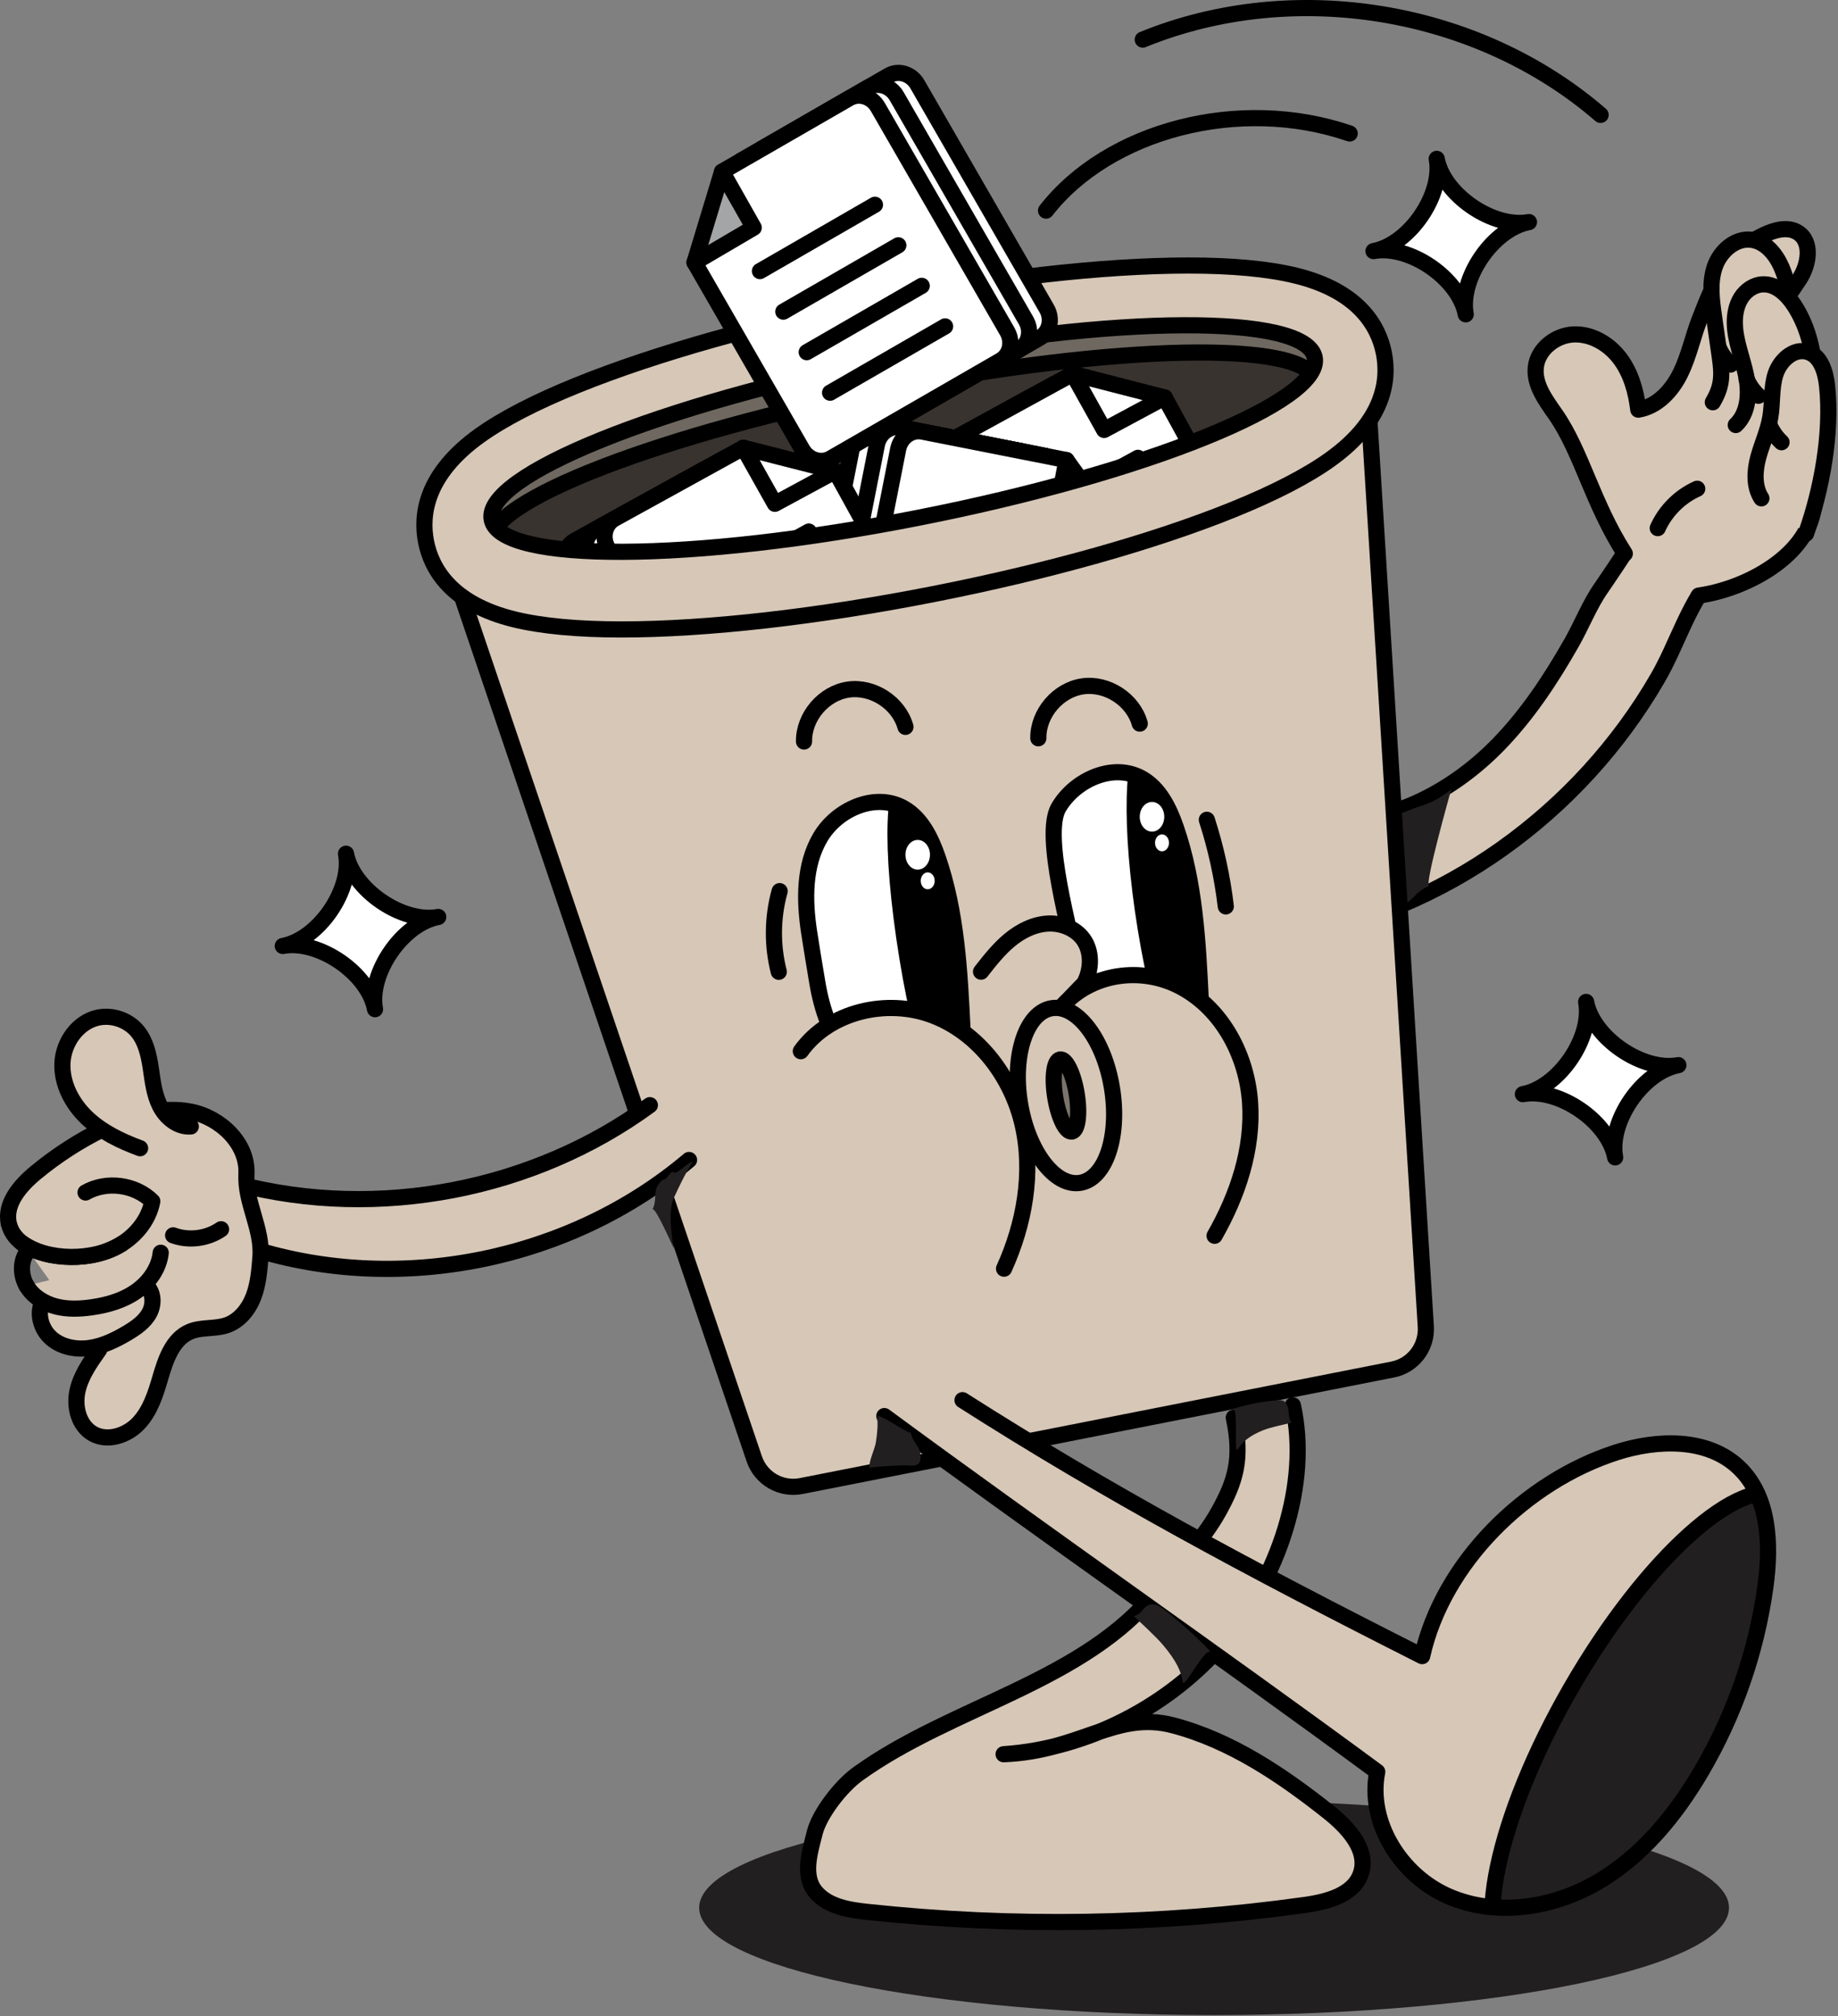 <svg width="506" height="555" viewBox="0 0 506 555" fill="none" xmlns="http://www.w3.org/2000/svg">
<rect x="0" y="0" width="506" height="555" fill="#808080" stroke="none"/>
<g clip-path="url(#clip0_136_87458)">
<path d="M366.291 253.898C372.987 253.925 379.493 251.732 385.674 249.142C405.329 240.903 423.052 228.207 437.418 212.487C444.682 204.537 451.098 195.811 456.476 186.471C461.53 177.7 464.508 167.268 470.888 159.354C464.48 154.328 456.621 151.268 448.292 150.574C448.436 150.583 441.857 160.392 440.919 161.709C437.661 166.302 435.478 171.987 432.689 176.896C426.995 186.913 420.597 196.632 412.539 204.925C399.923 217.91 382.345 227.277 364.306 225.788" fill="#D6C7B7"/>
<path d="M366.291 253.898C372.987 253.925 379.493 251.732 385.674 249.142C405.329 240.903 423.052 228.207 437.418 212.487C444.682 204.537 451.098 195.811 456.476 186.471C461.53 177.7 464.508 167.268 470.888 159.354C464.481 154.328 456.621 151.268 448.292 150.574C448.436 150.583 441.857 160.392 440.919 161.709C437.661 166.302 435.478 171.987 432.689 176.896C426.995 186.913 420.597 196.632 412.539 204.925C399.923 217.91 382.345 227.277 364.306 225.788" stroke="black" stroke-width="4.449" stroke-linecap="round" stroke-linejoin="round"/>
<path d="M447.308 152.405C438.41 138.545 435.369 124.323 428.231 114.081C425.488 110.146 422.303 105.896 422.799 101.122C423.322 96.132 428.204 92.279 433.213 92.062C438.221 91.846 443.031 94.733 446.027 98.758C449.022 102.774 450.421 107.791 451.017 112.772C456.26 111.924 460.284 107.538 462.622 102.765C464.959 98 466.015 92.712 467.946 87.767C472.07 77.155 475.192 69.701 485.443 64.747C488.439 63.303 492.139 62.229 494.945 64.007C499.006 66.579 498.004 72.913 495.333 76.911C491.074 83.309 489.36 85.917 483.476 90.853C477.583 95.789 478.802 92.559 477.258 100.77C477.43 98.171 473.865 101.357 476.464 101.186C479.063 101.014 483.304 106.609 485.479 108.026C496.155 114.974 501.813 128.853 499.042 141.288C496.272 153.723 480.29 162.169 467.675 163.947" fill="#D6C7B7"/>
<path d="M447.308 152.405C438.41 138.545 435.369 124.323 428.231 114.081C425.488 110.146 422.303 105.896 422.799 101.122C423.322 96.132 428.204 92.279 433.213 92.062C438.221 91.846 443.031 94.733 446.027 98.758C449.022 102.774 450.421 107.791 451.017 112.772C456.26 111.924 460.284 107.538 462.622 102.765C464.959 98 466.015 92.712 467.946 87.767C472.07 77.155 475.192 69.701 485.443 64.747C488.439 63.303 492.139 62.229 494.945 64.007C499.006 66.579 498.004 72.913 495.333 76.911C491.074 83.309 489.36 85.917 483.476 90.853C477.583 95.789 478.802 92.559 477.258 100.77C477.43 98.171 473.865 101.357 476.464 101.186C479.063 101.014 483.304 106.609 485.479 108.026C496.155 114.974 501.813 128.853 499.042 141.288C496.272 153.723 480.29 162.169 467.675 163.947" stroke="black" stroke-width="4.449" stroke-linecap="round" stroke-linejoin="round"/>
<path d="M471.537 110.733C474.01 106.519 474.217 103.622 473.486 98.505C472.945 94.724 472.413 90.934 471.871 87.153C471.221 82.614 470.59 77.868 472.052 73.518C473.504 69.169 477.737 65.37 482.276 66.028C486.111 66.588 488.908 70.026 490.451 73.581C492.879 79.176 493.186 85.511 492.337 91.557C491.489 97.603 489.54 103.423 487.609 109.217" fill="#D6C7B7"/>
<path d="M471.537 110.733C474.01 106.519 474.217 103.622 473.486 98.505C472.945 94.724 472.413 90.934 471.871 87.153C471.221 82.614 470.59 77.868 472.052 73.518C473.504 69.169 477.737 65.37 482.276 66.028C486.111 66.588 488.908 70.026 490.451 73.581C492.879 79.176 493.186 85.511 492.337 91.557C491.489 97.603 489.54 103.423 487.609 109.217" stroke="black" stroke-width="4.449" stroke-linecap="round" stroke-linejoin="round"/>
<path d="M477.854 117.004C481.409 113.657 481.671 108.071 480.679 103.288C479.686 98.505 477.692 93.885 477.592 89.012C477.547 86.576 478.007 84.067 479.307 82.001C480.606 79.934 482.844 78.382 485.281 78.274C488.89 78.111 491.922 80.981 493.899 83.995C500.892 94.67 500.251 108.432 499.358 121.155" fill="#D6C7B7"/>
<path d="M477.854 117.004C481.409 113.657 481.671 108.071 480.679 103.288C479.686 98.505 477.692 93.885 477.592 89.012C477.547 86.576 478.007 84.067 479.307 82.001C480.606 79.934 482.844 78.382 485.281 78.274C488.89 78.111 491.922 80.981 493.899 83.995C500.892 94.67 500.251 108.432 499.358 121.155" stroke="black" stroke-width="4.449" stroke-linecap="round" stroke-linejoin="round"/>
<path d="M484.911 137.182C482.817 133.933 483.034 129.692 484.035 125.965C485.037 122.238 486.716 118.683 487.365 114.875C488.033 110.949 487.582 106.825 488.791 103.026C490 99.227 493.817 95.717 497.625 96.872C501.289 97.982 502.589 102.449 502.995 106.257C504.384 119.405 501.452 134.899 497.192 146.928" fill="#D6C7B7"/>
<path d="M484.911 137.182C482.817 133.933 483.034 129.692 484.035 125.965C485.037 122.238 486.716 118.683 487.365 114.875C488.033 110.949 487.582 106.825 488.791 103.026C490 99.227 493.817 95.717 497.625 96.872C501.289 97.982 502.589 102.449 502.995 106.257C504.384 119.405 501.452 134.899 497.192 146.928" stroke="black" stroke-width="4.449" stroke-linecap="round" stroke-linejoin="round"/>
<path d="M456.377 145.385C458.516 140.611 462.468 136.677 467.242 134.547L456.377 145.385Z" fill="#D6C7B7"/>
<path d="M456.377 145.385C458.516 140.611 462.468 136.677 467.242 134.547" stroke="black" stroke-width="4.449" stroke-linecap="round" stroke-linejoin="round"/>
<path d="M480.823 104.335C481.581 106.076 482.7 107.656 484.09 108.955L480.823 104.335Z" fill="#D6C7B7"/>
<path d="M480.823 104.335C481.581 106.076 482.7 107.656 484.09 108.955" stroke="black" stroke-width="4.449" stroke-linecap="round" stroke-linejoin="round"/>
<path d="M487.185 117.122C487.943 118.863 489.062 120.443 490.451 121.742L487.185 117.122Z" fill="#D6C7B7"/>
<path d="M487.185 117.122C487.943 118.863 489.062 120.443 490.451 121.742" stroke="black" stroke-width="4.449" stroke-linecap="round" stroke-linejoin="round"/>
<path d="M473.18 95.726C473.938 97.468 475.057 99.047 476.446 100.346L473.18 95.726Z" fill="#D6C7B7"/>
<path d="M473.18 95.726C473.938 97.468 475.057 99.047 476.446 100.346" stroke="black" stroke-width="4.449" stroke-linecap="round" stroke-linejoin="round"/>
<path d="M384.032 224.398C384.231 226.167 383.094 241.21 382.678 243.259C382.263 245.307 382.002 247.662 382.678 248.763C383.057 249.386 383.662 249.467 384.24 249.503C388.066 249.783 389.41 245.28 393.489 243.899C391.829 244.459 399.535 217.279 399.535 217.279C399.535 217.279 395.899 220.527 390.899 221.98C388.815 222.585 386.243 223.83 384.041 224.398H384.032Z" fill="#221F20"/>
<path d="M126.66 162.693L207.65 401.62C209.473 406.998 214.995 410.192 220.563 409.092L294.46 394.536L309.512 391.567L383.409 377.011C388.977 375.911 392.876 370.866 392.524 365.199L376.849 113.413" fill="#D6C7B7"/>
<path d="M126.66 162.693L207.65 401.62C209.473 406.998 214.995 410.192 220.563 409.092L294.46 394.536L309.512 391.567L383.409 377.011C388.977 375.911 392.876 370.866 392.524 365.199L376.849 113.413" stroke="black" stroke-width="4.449" stroke-linecap="round" stroke-linejoin="round"/>
<path d="M171.067 173.278C159.056 173.278 149.157 172.348 141.658 170.526C124.169 166.266 118.755 156.556 117.293 149.157C115.822 141.685 117.194 130.549 132.074 119.892C138.481 115.308 147.505 110.643 158.903 106.031C180.569 97.269 209.789 89.03 241.192 82.849C273.137 76.559 303.683 73.094 327.208 73.094C339.219 73.094 349.118 74.023 356.617 75.846C374.115 80.106 379.52 89.815 380.982 97.215C382.453 104.687 381.081 115.822 366.201 126.48C359.794 131.064 350.77 135.729 339.373 140.34C317.706 149.103 288.487 157.342 257.083 163.523C225.138 169.813 194.592 173.278 171.067 173.278Z" fill="#D6C7B7"/>
<path d="M171.067 173.278C159.056 173.278 149.157 172.348 141.658 170.526C124.169 166.266 118.755 156.556 117.293 149.157C115.822 141.685 117.194 130.549 132.074 119.892C138.481 115.308 147.505 110.643 158.903 106.031C180.569 97.269 209.789 89.03 241.192 82.849C273.137 76.559 303.683 73.094 327.208 73.094C339.219 73.094 349.118 74.023 356.617 75.846C374.115 80.106 379.52 89.815 380.982 97.215C382.453 104.687 381.081 115.822 366.201 126.48C359.794 131.064 350.77 135.729 339.373 140.34C317.706 149.103 288.487 157.342 257.083 163.523C225.138 169.813 194.592 173.278 171.067 173.278Z" stroke="black" stroke-width="4.449" stroke-linecap="round" stroke-linejoin="round"/>
<path d="M252.938 142.513C315.504 130.193 364.303 110.45 361.933 98.416C359.563 86.382 306.922 86.614 244.356 98.934C181.79 111.255 132.992 130.998 135.361 143.032C137.731 155.066 190.372 154.834 252.938 142.513Z" fill="#6E6860"/>
<mask id="mask0_136_87458" style="mask-type:luminance" maskUnits="userSpaceOnUse" x="135" y="89" width="228" height="63">
<path d="M252.938 142.513C315.504 130.193 364.303 110.45 361.933 98.416C359.563 86.382 306.922 86.614 244.356 98.934C181.79 111.255 132.992 130.998 135.361 143.032C137.731 155.066 190.372 154.834 252.938 142.513Z" fill="white"/>
</mask>
<g mask="url(#mask0_136_87458)">
<path d="M252.561 147.036C315.127 134.716 364.082 115.765 361.905 104.709C359.728 93.653 307.243 94.678 244.677 106.999C182.111 119.319 133.156 138.269 135.333 149.325C137.511 160.381 189.995 159.356 252.561 147.036Z" fill="#38332F"/>
<path d="M252.561 147.036C315.127 134.716 364.082 115.765 361.905 104.709C359.728 93.653 307.243 94.678 244.677 106.999C182.111 119.319 133.156 138.269 135.333 149.325C137.511 160.381 189.995 159.356 252.561 147.036Z" stroke="black" stroke-width="4.449" stroke-linecap="round" stroke-linejoin="round"/>
<path d="M309.621 115.443L284.317 108.928L293.053 124.864L309.63 115.434L309.621 115.443Z" fill="white" stroke="black" stroke-width="4.449" stroke-linecap="round" stroke-linejoin="round"/>
<path d="M288.884 201.442L336.178 175.525C338.885 174.045 339.788 170.471 338.181 167.557L309.621 115.434L292.953 124.386L284.317 108.919L248.844 128.357C246.137 129.837 245.235 133.41 246.841 136.325L281.096 198.843C282.693 201.757 286.185 202.921 288.893 201.442H288.884Z" fill="white" stroke="black" stroke-width="4.449" stroke-linecap="round" stroke-linejoin="round"/>
<path d="M308.465 143.363L276.412 160.933" stroke="black" stroke-width="4.449" stroke-linecap="round" stroke-linejoin="round"/>
<path d="M302.275 132.065L270.222 149.626" stroke="black" stroke-width="4.449" stroke-linecap="round" stroke-linejoin="round"/>
<path d="M315.387 112.285L290.084 105.77L298.819 121.706L315.396 112.276L315.387 112.285Z" fill="white" stroke="black" stroke-width="4.449" stroke-linecap="round" stroke-linejoin="round"/>
<path d="M294.65 198.283L341.944 172.366C344.652 170.886 345.554 167.313 343.948 164.398L315.387 112.276L298.72 121.228L290.084 105.761L254.611 125.198C251.903 126.678 251.001 130.252 252.607 133.166L286.862 195.684C288.459 198.599 291.952 199.763 294.659 198.283H294.65Z" fill="white" stroke="black" stroke-width="4.449" stroke-linecap="round" stroke-linejoin="round"/>
<path d="M320.422 151.503L288.369 169.073" stroke="black" stroke-width="4.449" stroke-linecap="round" stroke-linejoin="round"/>
<path d="M314.232 140.205L282.179 157.766" stroke="black" stroke-width="4.449" stroke-linecap="round" stroke-linejoin="round"/>
<path d="M308.041 128.907L275.988 146.468" stroke="black" stroke-width="4.449" stroke-linecap="round" stroke-linejoin="round"/>
<path d="M320.63 109.415L295.327 102.9L304.062 118.836L320.639 109.406L320.63 109.415Z" fill="white" stroke="black" stroke-width="4.449" stroke-linecap="round" stroke-linejoin="round"/>
<path d="M299.893 195.414L347.187 169.497C349.894 168.017 350.797 164.443 349.191 161.529L320.63 109.406L303.963 118.358L295.327 102.891L259.853 122.329C257.146 123.809 256.244 127.382 257.85 130.297L292.105 192.815C293.702 195.729 297.195 196.893 299.902 195.414H299.893Z" fill="white" stroke="black" stroke-width="4.449" stroke-linecap="round" stroke-linejoin="round"/>
<path d="M325.665 148.633L293.612 166.194" stroke="black" stroke-width="4.449" stroke-linecap="round" stroke-linejoin="round"/>
<path d="M319.475 137.335L287.422 154.896" stroke="black" stroke-width="4.449" stroke-linecap="round" stroke-linejoin="round"/>
<path d="M313.284 126.037L281.231 143.598" stroke="black" stroke-width="4.449" stroke-linecap="round" stroke-linejoin="round"/>
<path d="M296.527 145.439L281.285 124.215L277.766 142.046L296.527 145.439Z" fill="white" stroke="black" stroke-width="4.449" stroke-linecap="round" stroke-linejoin="round"/>
<path d="M225.454 198.13L278.362 208.579C281.394 209.175 284.363 207.018 285.012 203.752L296.527 145.439L277.992 141.622L281.285 124.215L241.598 116.382C238.566 115.786 235.597 117.943 234.947 121.21L221.141 191.145C220.5 194.412 222.431 197.534 225.454 198.139V198.13Z" fill="white" stroke="black" stroke-width="4.449" stroke-linecap="round" stroke-linejoin="round"/>
<path d="M280.23 153.488L244.368 146.404" stroke="black" stroke-width="4.449" stroke-linecap="round" stroke-linejoin="round"/>
<path d="M302.97 146.72L287.728 125.496L284.209 143.327L302.97 146.72Z" fill="white" stroke="black" stroke-width="4.449" stroke-linecap="round" stroke-linejoin="round"/>
<path d="M231.906 199.402L284.814 209.852C287.846 210.447 290.815 208.291 291.464 205.024L302.979 146.711L284.444 142.894L287.737 125.487L248.05 117.654C245.018 117.059 242.049 119.215 241.4 122.482L227.593 192.418C226.952 195.684 228.883 198.807 231.906 199.411V199.402Z" fill="white" stroke="black" stroke-width="4.449" stroke-linecap="round" stroke-linejoin="round"/>
<path d="M286.682 154.761L250.821 147.677" stroke="black" stroke-width="4.449" stroke-linecap="round" stroke-linejoin="round"/>
<path d="M308.835 147.875L293.594 126.651L290.075 144.482L308.835 147.875Z" fill="white" stroke="black" stroke-width="4.449" stroke-linecap="round" stroke-linejoin="round"/>
<path d="M237.772 200.566L290.679 211.016C293.711 211.612 296.68 209.455 297.33 206.188L308.844 147.875L290.309 144.058L293.603 126.651L253.916 118.818C250.884 118.223 247.915 120.379 247.265 123.646L233.458 193.582C232.818 196.848 234.749 199.971 237.772 200.575V200.566Z" fill="white" stroke="black" stroke-width="4.449" stroke-linecap="round" stroke-linejoin="round"/>
<path d="M292.547 155.916L256.686 148.841" stroke="black" stroke-width="4.449" stroke-linecap="round" stroke-linejoin="round"/>
<path d="M218.966 135.756L193.645 129.313L202.416 145.231L218.966 135.765V135.756Z" fill="white" stroke="black" stroke-width="4.449" stroke-linecap="round" stroke-linejoin="round"/>
<path d="M198.455 221.809L245.677 195.774C248.384 194.286 249.268 190.712 247.662 187.806L218.966 135.756L202.326 144.753L193.645 129.313L158.226 148.841C155.519 150.33 154.634 153.903 156.241 156.809L190.658 219.237C192.264 222.151 195.756 223.307 198.464 221.809H198.455Z" fill="white" stroke="black" stroke-width="4.449" stroke-linecap="round" stroke-linejoin="round"/>
<path d="M211.675 152.396L179.658 170.047" stroke="black" stroke-width="4.449" stroke-linecap="round" stroke-linejoin="round"/>
<path d="M224.732 132.58L199.411 126.137L208.182 142.055L224.732 132.589V132.58Z" fill="white" stroke="black" stroke-width="4.449" stroke-linecap="round" stroke-linejoin="round"/>
<path d="M204.212 218.632L251.434 192.598C254.141 191.109 255.026 187.536 253.419 184.63L224.723 132.58L208.083 141.577L199.402 126.137L163.983 145.665C161.276 147.153 160.392 150.727 161.998 153.633L196.415 216.06C198.021 218.975 201.514 220.13 204.221 218.632H204.212Z" fill="white" stroke="black" stroke-width="4.449" stroke-linecap="round" stroke-linejoin="round"/>
<path d="M217.432 149.22L185.415 166.871" stroke="black" stroke-width="4.449" stroke-linecap="round" stroke-linejoin="round"/>
<path d="M229.966 129.692L204.645 123.249L213.416 139.167L229.966 129.701V129.692Z" fill="white" stroke="black" stroke-width="4.449" stroke-linecap="round" stroke-linejoin="round"/>
<path d="M209.455 215.744L256.677 189.71C259.384 188.221 260.269 184.648 258.662 181.742L229.966 129.692L213.326 138.689L204.645 123.249L169.226 142.777C166.519 144.266 165.635 147.839 167.241 150.745L201.658 213.173C203.264 216.087 206.757 217.242 209.464 215.744H209.455Z" fill="white" stroke="black" stroke-width="4.449" stroke-linecap="round" stroke-linejoin="round"/>
<path d="M222.666 146.332L190.658 163.983" stroke="black" stroke-width="4.449" stroke-linecap="round" stroke-linejoin="round"/>
</g>
<path d="M252.938 142.513C315.504 130.193 364.303 110.45 361.933 98.416C359.563 86.382 306.922 86.614 244.356 98.934C181.79 111.255 132.992 130.998 135.361 143.032C137.731 155.066 190.372 154.834 252.938 142.513Z" stroke="black" stroke-width="4.449" stroke-linecap="round" stroke-linejoin="round"/>
<path d="M334.238 554.72C412.528 554.72 475.995 541.497 475.995 525.185C475.995 508.873 412.528 495.649 334.238 495.649C255.948 495.649 192.481 508.873 192.481 525.185C192.481 541.497 255.948 554.72 334.238 554.72Z" fill="#221F20"/>
<path d="M296.364 266.071C295.011 257.201 286.889 229.993 291.455 222.269C296.022 214.553 306.589 209.861 314.385 214.31C319.222 217.071 321.866 222.485 323.698 227.746C328.968 242.916 329.789 259.213 330.565 275.248" fill="white"/>
<mask id="mask1_136_87458" style="mask-type:luminance" maskUnits="userSpaceOnUse" x="290" y="212" width="41" height="64">
<path d="M296.364 266.071C295.011 257.201 286.889 229.993 291.455 222.269C296.022 214.553 306.589 209.861 314.385 214.31C319.222 217.071 321.866 222.485 323.698 227.746C328.968 242.916 329.789 259.213 330.565 275.248" fill="white"/>
</mask>
<g mask="url(#mask1_136_87458)">
<path d="M333.214 304.505C338.496 303.644 339.097 280.364 334.556 252.509C330.014 224.653 322.05 202.77 316.767 203.632C311.484 204.493 310.884 227.773 315.425 255.628C319.967 283.483 327.931 305.366 333.214 304.505Z" fill="black" stroke="black" stroke-width="4.449" stroke-linecap="round" stroke-linejoin="round"/>
</g>
<path d="M296.364 266.071C295.011 257.2 286.889 229.993 291.455 222.269C296.022 214.553 306.589 209.861 314.385 214.31C319.222 217.071 321.866 222.485 323.698 227.746C328.968 242.916 329.789 259.213 330.565 275.248" stroke="black" stroke-width="4.449" stroke-linecap="round" stroke-linejoin="round"/>
<path d="M221.348 204.131C221.249 197.291 226.772 190.82 233.54 189.837C240.308 188.853 247.437 193.509 249.268 200.097" stroke="black" stroke-width="4.449" stroke-linecap="round" stroke-linejoin="round"/>
<path d="M285.852 203.237C285.752 196.397 291.275 189.927 298.043 188.943C304.811 187.969 311.94 192.616 313.772 199.204" stroke="black" stroke-width="4.449" stroke-linecap="round" stroke-linejoin="round"/>
<path d="M332.244 225.68C334.752 233.431 336.503 241.427 337.459 249.521" stroke="black" stroke-width="4.449" stroke-linecap="round" stroke-linejoin="round"/>
<path d="M214.635 245.316C212.622 252.526 212.532 260.269 214.4 267.524" stroke="black" stroke-width="4.449" stroke-linecap="round" stroke-linejoin="round"/>
<path d="M270.078 267.488C272.496 264.402 274.942 261.288 277.965 258.78C280.988 256.28 284.678 254.412 288.595 254.241C292.511 254.069 296.635 255.829 298.647 259.195C300.687 262.624 300.371 267.154 298.512 270.682L292.322 277.089C300.127 268.092 314.051 265.71 325.331 271.828C336.611 277.938 343.28 290.743 344.146 303.547C345.013 316.343 340.735 329.058 334.373 340.194" fill="#D6C7B7"/>
<path d="M270.078 267.488C272.496 264.402 274.942 261.288 277.965 258.78C280.988 256.28 284.678 254.412 288.595 254.241C292.511 254.069 296.635 255.829 298.647 259.195C300.687 262.624 300.371 267.154 298.512 270.682L292.322 277.089C300.127 268.092 314.051 265.71 325.331 271.828C336.611 277.938 343.28 290.743 344.146 303.547C345.013 316.343 340.735 329.058 334.373 340.194" stroke="black" stroke-width="4.449" stroke-linecap="round" stroke-linejoin="round"/>
<path d="M264.979 283.433C264.203 267.398 263.382 251.091 258.112 235.931C256.28 230.67 253.636 225.256 248.799 222.494C241.012 218.046 230.444 222.729 225.869 230.454C221.303 238.169 221.393 247.77 222.756 256.641C223.731 263.012 223.776 262.949 224.94 270.087C225.572 273.949 226.528 277.901 228.017 281.52" fill="white"/>
<mask id="mask2_136_87458" style="mask-type:luminance" maskUnits="userSpaceOnUse" x="221" y="220" width="44" height="64">
<path d="M264.979 283.433C264.203 267.398 263.382 251.091 258.112 235.931C256.28 230.67 253.636 225.256 248.799 222.494C241.012 218.046 230.444 222.729 225.869 230.454C221.303 238.169 221.393 247.77 222.756 256.641C223.731 263.012 223.776 262.949 224.94 270.087C225.572 273.949 226.528 277.901 228.017 281.52" fill="white"/>
</mask>
<g mask="url(#mask2_136_87458)">
<path d="M268.968 260.684C264.429 232.827 256.461 210.944 251.182 211.81C245.903 212.667 244.684 232.186 249.837 263.806C254.376 291.663 262.344 313.546 267.623 312.68C272.902 311.822 273.507 288.541 268.968 260.684Z" fill="black" stroke="black" stroke-width="4.449" stroke-linecap="round" stroke-linejoin="round"/>
</g>
<path d="M264.979 283.433C264.203 267.398 263.382 251.091 258.112 235.931C256.28 230.67 253.636 225.256 248.799 222.494C241.012 218.046 230.444 222.729 225.869 230.454C221.303 238.169 221.393 247.77 222.756 256.641C223.731 263.012 223.776 262.949 224.94 270.087C225.572 273.949 226.528 277.901 228.017 281.52" stroke="black" stroke-width="4.449" stroke-linecap="round" stroke-linejoin="round"/>
<path d="M297.378 325.623C304.372 324.483 308.288 312.796 306.123 299.52C303.959 286.244 296.534 276.406 289.539 277.547C282.545 278.687 278.629 290.374 280.794 303.65C282.958 316.926 290.383 326.764 297.378 325.623Z" stroke="black" stroke-width="4.449" stroke-linecap="round" stroke-linejoin="round"/>
<path d="M295.076 311.507C296.709 311.24 297.309 306.583 296.415 301.103C295.522 295.623 293.474 291.397 291.841 291.663C290.208 291.93 289.608 296.588 290.502 302.067C291.395 307.547 293.443 311.773 295.076 311.507Z" fill="#7B746C" stroke="black" stroke-width="4.449" stroke-linecap="round" stroke-linejoin="round"/>
<path d="M220.464 289.38C228.342 278.389 244.251 274.743 256.876 279.58C269.5 284.417 278.551 296.545 281.547 309.729C284.543 322.913 281.998 336.936 276.412 349.254" fill="#D6C7B7"/>
<path d="M220.464 289.38C228.342 278.389 244.251 274.743 256.876 279.58C269.5 284.417 278.551 296.545 281.547 309.729C284.543 322.913 281.998 336.936 276.412 349.254" stroke="black" stroke-width="4.449" stroke-linecap="round" stroke-linejoin="round"/>
<path d="M339.661 390.25C342.044 401.529 340.167 407.684 335.537 416.04C330.908 424.405 324.6 430.144 318.681 437.652C298.738 462.946 262.191 469.561 236.148 488.358C231.356 491.814 225.581 499.439 224.317 504.439C222.873 510.169 220.825 516.585 224.723 521.025C228.134 524.905 233.738 525.78 238.873 526.331C278.84 530.608 319.321 529.967 359.135 524.427C365.334 523.56 372.653 521.683 374.647 515.746C376.84 509.23 371.001 502.986 365.614 498.717C352.764 488.547 338.822 479.153 322.976 474.975C307.13 470.797 297.456 482.113 276.295 482.916C299.369 481.373 321.956 469.723 336.918 452.091C351.88 434.467 360.759 408.415 355.922 386.875" fill="#D6C7B7"/>
<path d="M339.661 390.25C342.044 401.529 340.167 407.684 335.537 416.04C330.908 424.405 324.6 430.144 318.681 437.652C298.738 462.946 262.191 469.561 236.148 488.358C231.356 491.814 225.581 499.439 224.317 504.439C222.873 510.169 220.825 516.585 224.723 521.025C228.134 524.905 233.738 525.78 238.873 526.331C278.84 530.608 319.321 529.967 359.135 524.427C365.334 523.56 372.653 521.683 374.647 515.746C376.84 509.23 371.001 502.986 365.614 498.717C352.764 488.547 338.822 479.153 322.976 474.975C307.13 470.797 297.456 482.113 276.295 482.916C299.369 481.373 321.956 469.723 336.918 452.091C351.88 434.467 360.759 408.415 355.922 386.875" stroke="black" stroke-width="4.449" stroke-linecap="round" stroke-linejoin="round"/>
<path d="M264.979 385.449C304.73 410.797 342.811 431.309 391.522 455.908C397.234 430.262 419.974 407.855 444.989 399.824C456.323 396.187 470.093 395.79 478.711 404.002C487.176 412.06 487.618 425.344 486.003 436.921C483.512 454.753 477.493 472.079 468.379 487.609C461.196 499.854 451.838 511.206 439.538 518.29C427.239 525.374 411.663 527.684 398.66 521.99C385.656 516.296 376.407 501.677 379.15 487.753C335.826 455.827 286.781 421.752 243.457 389.825" fill="#D6C7B7"/>
<mask id="mask3_136_87458" style="mask-type:luminance" maskUnits="userSpaceOnUse" x="243" y="385" width="244" height="141">
<path d="M264.979 385.449C304.73 410.797 342.811 431.309 391.522 455.908C397.234 430.262 419.974 407.855 444.989 399.824C456.323 396.187 470.093 395.79 478.711 404.002C487.176 412.06 487.618 425.344 486.003 436.921C483.512 454.753 477.493 472.079 468.379 487.609C461.196 499.854 451.838 511.206 439.538 518.29C427.239 525.374 411.663 527.684 398.66 521.99C385.656 516.296 376.407 501.677 379.15 487.753C335.826 455.827 286.781 421.752 243.457 389.825" fill="white"/>
</mask>
<g mask="url(#mask3_136_87458)">
<path d="M474.971 489.025C495.596 453.301 502.827 418.862 491.122 412.104C479.417 405.346 453.208 428.828 432.582 464.552C411.957 500.276 404.726 534.715 416.431 541.473C428.136 548.231 454.345 524.749 474.971 489.025Z" fill="#221F20" stroke="black" stroke-width="4.449" stroke-linecap="round" stroke-linejoin="round"/>
</g>
<path d="M264.979 385.449C304.73 410.797 342.811 431.309 391.522 455.908C397.234 430.262 419.974 407.855 444.989 399.824C456.323 396.187 470.093 395.79 478.711 404.002C487.176 412.06 487.618 425.344 486.003 436.921C483.512 454.753 477.493 472.079 468.379 487.609C461.196 499.854 451.838 511.206 439.538 518.29C427.239 525.374 411.663 527.684 398.66 521.99C385.656 516.296 376.407 501.677 379.15 487.753C335.826 455.827 286.781 421.752 243.457 389.825" stroke="black" stroke-width="4.449" stroke-linecap="round" stroke-linejoin="round"/>
<path d="M440.648 31.629C406.772 2.301 356.094 -6.028 314.602 10.901" stroke="black" stroke-width="4.449" stroke-linecap="round" stroke-linejoin="round"/>
<path d="M371.57 36.745C341.159 26.296 305.145 35.906 287.972 57.979" stroke="black" stroke-width="4.449" stroke-linecap="round" stroke-linejoin="round"/>
<path d="M178.909 304.242C146.856 327.705 104.118 335.907 65.658 325.963C65.604 332.162 66.272 338.29 69.358 343.668C110.11 356.527 157.089 346.962 189.692 319.33" fill="#D6C7B7"/>
<path d="M178.909 304.242C146.856 327.705 104.118 335.907 65.658 325.963C65.604 332.162 66.272 338.29 69.358 343.668C110.11 356.527 157.089 346.962 189.692 319.33" stroke="black" stroke-width="4.449" stroke-linecap="round" stroke-linejoin="round"/>
<path d="M2.445 336.864C1.182 331.413 5.541 326.36 9.854 322.805C15.53 318.112 21.748 314.087 28.344 310.839C35.843 307.139 44.298 304.405 52.51 306.02C60.722 307.635 68.266 314.818 67.842 323.175C67.436 331.043 72.318 338.245 71.695 346.104C71.406 349.786 71.109 353.54 69.773 356.987C68.447 360.434 65.911 363.611 62.419 364.811C59.188 365.93 55.506 365.262 52.348 366.571C47.493 368.583 45.58 374.304 44.118 379.349C42.819 383.815 41.339 388.427 38.144 391.82C34.95 395.213 29.553 396.981 25.52 394.653C21.73 392.469 20.412 387.407 21.288 383.121C22.163 378.834 24.762 375.134 27.297 371.561" fill="#D6C7B7"/>
<path d="M2.445 336.864C1.182 331.413 5.541 326.36 9.854 322.805C15.53 318.112 21.748 314.087 28.344 310.839C35.843 307.139 44.298 304.405 52.51 306.02C60.722 307.635 68.266 314.818 67.842 323.175C67.436 331.043 72.318 338.245 71.695 346.104C71.406 349.786 71.109 353.54 69.773 356.987C68.447 360.434 65.911 363.611 62.419 364.811C59.188 365.93 55.506 365.262 52.348 366.571C47.493 368.583 45.58 374.304 44.118 379.349C42.819 383.815 41.339 388.427 38.144 391.82C34.95 395.213 29.553 396.981 25.52 394.653C21.73 392.469 20.412 387.407 21.288 383.121C22.163 378.834 24.762 375.134 27.297 371.561" stroke="black" stroke-width="4.449" stroke-linecap="round" stroke-linejoin="round"/>
<path d="M23.552 328.282C29.31 324.988 37.215 326.026 41.925 330.701C40.879 336.259 36.745 340.952 31.674 343.451C26.603 345.951 20.71 346.429 15.106 345.653C9.692 344.895 3.673 342.197 2.445 336.873" fill="#D6C7B7"/>
<path d="M23.552 328.282C29.31 324.988 37.215 326.026 41.925 330.701C40.879 336.259 36.745 340.952 31.674 343.451C26.603 345.951 20.71 346.429 15.106 345.653C9.692 344.895 3.673 342.197 2.445 336.873" stroke="black" stroke-width="4.449" stroke-linecap="round" stroke-linejoin="round"/>
<path d="M52.528 310.099C48.919 310.379 45.643 307.662 44.019 304.432C42.395 301.201 42.033 297.51 41.492 293.937C40.951 290.364 40.13 286.655 37.819 283.875C35.239 280.78 30.88 279.291 26.945 280.139C21.405 281.349 17.461 286.943 17.191 292.61C16.92 298.278 19.79 303.773 23.895 307.689C28.001 311.606 33.244 314.124 38.568 316.091" fill="#D6C7B7"/>
<path d="M52.528 310.099C48.919 310.379 45.643 307.662 44.019 304.432C42.395 301.201 42.033 297.51 41.492 293.937C40.951 290.364 40.13 286.655 37.819 283.875C35.239 280.78 30.88 279.291 26.945 280.139C21.405 281.349 17.461 286.943 17.191 292.61C16.92 298.278 19.79 303.773 23.895 307.689C28.001 311.606 33.244 314.124 38.568 316.091" stroke="black" stroke-width="4.449" stroke-linecap="round" stroke-linejoin="round"/>
<path d="M11.794 358.16C10.026 361.481 11.244 365.876 14.068 368.366C16.893 370.857 20.936 371.615 24.653 371.083C28.371 370.55 31.837 368.863 35.067 366.941C37.458 365.515 39.868 363.845 41.167 361.382C42.467 358.918 42.286 355.462 40.066 353.775" fill="#D6C7B7"/>
<path d="M11.794 358.16C10.026 361.481 11.244 365.876 14.068 368.366C16.893 370.857 20.936 371.615 24.653 371.083C28.371 370.55 31.837 368.863 35.067 366.941C37.458 365.515 39.868 363.845 41.167 361.382C42.467 358.918 42.286 355.462 40.066 353.775" stroke="black" stroke-width="4.449" stroke-linecap="round" stroke-linejoin="round"/>
<path d="M7.309 353.946C8.988 356.843 12.038 358.765 15.277 359.622C18.517 360.48 21.928 360.353 25.24 359.884C29.553 359.27 33.858 358.034 37.431 355.543C41.005 353.062 43.784 349.2 44.244 344.868" fill="#D6C7B7"/>
<path d="M7.309 353.946C8.988 356.843 12.038 358.765 15.277 359.622C18.517 360.48 21.928 360.353 25.24 359.884C29.553 359.27 33.858 358.034 37.431 355.543C41.005 353.062 43.784 349.2 44.244 344.868" stroke="black" stroke-width="4.449" stroke-linecap="round" stroke-linejoin="round"/>
<path d="M7.571 344.48C5.55 347.151 5.631 351.05 7.309 353.946L7.571 344.48Z" fill="#D6C7B7"/>
<path d="M7.571 344.48C5.55 347.151 5.631 351.05 7.309 353.946" stroke="black" stroke-width="4.449" stroke-linecap="round" stroke-linejoin="round"/>
<path d="M6.109 342.224C13.121 347.205 25.799 347.305 33.461 342.45L6.109 342.224Z" fill="#D6C7B7"/>
<path d="M6.109 342.224C13.121 347.205 25.799 347.305 33.461 342.45" stroke="black" stroke-width="4.449" stroke-linecap="round" stroke-linejoin="round"/>
<path d="M47.664 340.076C51.987 341.665 57.067 341.015 60.858 338.398L47.664 340.076Z" fill="#D6C7B7"/>
<path d="M47.664 340.076C51.987 341.665 57.067 341.015 60.858 338.398" stroke="black" stroke-width="4.449" stroke-linecap="round" stroke-linejoin="round"/>
<path d="M355.516 391.63C354.849 390.755 354.84 389.564 354.731 388.472C354.623 387.38 354.28 386.144 353.287 385.665C352.728 385.395 352.069 385.431 351.456 385.485C347.377 385.837 343.334 386.631 339.427 387.858C341.024 387.362 339.625 400.771 340.699 399.057C342.053 396.873 344.056 395.213 347.72 393.733C349.795 392.894 353.36 392.208 355.525 391.639L355.516 391.63Z" fill="#221F20"/>
<path d="M312.147 444.871C313.438 444.691 314.115 443.716 314.854 442.895C315.594 442.074 316.704 441.334 318.157 441.749C318.978 441.984 319.736 442.543 320.44 443.094C325.097 446.694 329.455 450.629 333.417 454.807C331.801 453.101 325.9 465.311 325.602 463.028C325.223 460.131 323.77 457.135 320.251 452.93C318.266 450.557 314.403 447.091 312.147 444.871Z" fill="#221F20"/>
<path d="M239.369 404.083C240.362 403.749 248.727 403.262 249.855 403.415C250.983 403.569 252.291 403.569 252.932 402.892C253.293 402.513 253.365 401.99 253.419 401.493C253.744 398.236 251.29 397.523 250.694 394.211C250.938 395.565 241.219 388.219 241.481 390.168C241.703 391.865 241.586 394.16 241.129 397.054C240.84 398.904 239.144 402.269 239.36 404.083H239.369Z" fill="#221F20"/>
<path d="M190.649 319.899C189.647 319.583 186.263 323.545 185.442 322.759C184.621 321.974 183.836 324.492 182.915 324.654C182.392 324.745 182.031 325.124 181.706 325.494C179.522 327.939 181.093 329.961 179.622 332.984C180.226 331.747 185.487 343.668 185.487 343.668C185.487 343.668 183.583 333.967 185.487 329.816C188.826 322.534 189.765 321.487 190.649 319.899Z" fill="#221F20"/>
<path d="M317.147 228.938C319.011 228.938 320.522 227.107 320.522 224.85C320.522 222.592 319.011 220.762 317.147 220.762C315.283 220.762 313.772 222.592 313.772 224.85C313.772 227.107 315.283 228.938 317.147 228.938Z" fill="white"/>
<path d="M319.899 234.352C320.96 234.352 321.821 233.309 321.821 232.024C321.821 230.738 320.96 229.695 319.899 229.695C318.837 229.695 317.977 230.738 317.977 232.024C317.977 233.309 318.837 234.352 319.899 234.352Z" fill="white"/>
<path d="M252.643 239.396C254.507 239.396 256.018 237.566 256.018 235.308C256.018 233.051 254.507 231.221 252.643 231.221C250.779 231.221 249.268 233.051 249.268 235.308C249.268 237.566 250.779 239.396 252.643 239.396Z" fill="white"/>
<path d="M255.396 244.811C256.457 244.811 257.318 243.768 257.318 242.482C257.318 241.197 256.457 240.154 255.396 240.154C254.334 240.154 253.474 241.197 253.474 242.482C253.474 243.768 254.334 244.811 255.396 244.811Z" fill="white"/>
<path d="M202.064 65.992L209.653 40.987L218.731 56.733L202.064 65.992Z" fill="#A3A5A7" stroke="black" stroke-width="4.449" stroke-linecap="round" stroke-linejoin="round"/>
<path d="M286.321 92.965L239.604 119.901C236.933 121.444 233.413 120.361 231.753 117.474L202.064 65.983L218.379 56.4L209.653 40.978L244.693 20.773C247.364 19.23 250.884 20.313 252.544 23.201L288.153 84.951C289.813 87.83 288.992 91.422 286.321 92.956V92.965Z" fill="white" stroke="black" stroke-width="4.449" stroke-linecap="round" stroke-linejoin="round"/>
<path d="M239.396 101.835L271.061 83.58" stroke="black" stroke-width="4.449" stroke-linecap="round" stroke-linejoin="round"/>
<path d="M232.962 90.682L264.627 72.417" stroke="black" stroke-width="4.449" stroke-linecap="round" stroke-linejoin="round"/>
<path d="M226.519 79.519L258.184 61.255" stroke="black" stroke-width="4.449" stroke-linecap="round" stroke-linejoin="round"/>
<path d="M220.085 68.356L251.75 50.092" stroke="black" stroke-width="4.449" stroke-linecap="round" stroke-linejoin="round"/>
<path d="M196.37 69.277L203.959 44.272L213.037 60.018L196.37 69.277Z" fill="#A3A5A7" stroke="black" stroke-width="4.449" stroke-linecap="round" stroke-linejoin="round"/>
<path d="M280.627 96.249L233.91 123.186C231.239 124.729 227.719 123.646 226.059 120.758L196.37 69.268L212.685 59.684L203.959 44.262L238.999 24.058C241.67 22.515 245.19 23.598 246.85 26.485L282.459 88.236C284.119 91.115 283.298 94.706 280.627 96.24V96.249Z" fill="white" stroke="black" stroke-width="4.449" stroke-linecap="round" stroke-linejoin="round"/>
<path d="M233.702 105.129L265.367 86.865" stroke="black" stroke-width="4.449" stroke-linecap="round" stroke-linejoin="round"/>
<path d="M227.259 93.966L258.924 75.702" stroke="black" stroke-width="4.449" stroke-linecap="round" stroke-linejoin="round"/>
<path d="M220.825 82.804L252.49 64.539" stroke="black" stroke-width="4.449" stroke-linecap="round" stroke-linejoin="round"/>
<path d="M214.391 71.641L246.056 53.377" stroke="black" stroke-width="4.449" stroke-linecap="round" stroke-linejoin="round"/>
<path d="M191.19 72.264L198.779 47.258L207.858 63.005L191.19 72.264Z" fill="#A3A5A7" stroke="black" stroke-width="4.449" stroke-linecap="round" stroke-linejoin="round"/>
<path d="M275.447 99.236L228.73 126.173C226.059 127.716 222.54 126.633 220.879 123.745L191.19 72.255L207.506 62.671L198.779 47.249L233.819 27.045C236.491 25.502 240.01 26.585 241.67 29.472L277.279 91.223C278.939 94.102 278.118 97.693 275.447 99.227V99.236Z" fill="white" stroke="black" stroke-width="4.449" stroke-linecap="round" stroke-linejoin="round"/>
<path d="M228.522 108.107L260.187 89.851" stroke="black" stroke-width="4.449" stroke-linecap="round" stroke-linejoin="round"/>
<path d="M222.088 96.953L253.753 78.689" stroke="black" stroke-width="4.449" stroke-linecap="round" stroke-linejoin="round"/>
<path d="M215.645 85.791L247.31 67.526" stroke="black" stroke-width="4.449" stroke-linecap="round" stroke-linejoin="round"/>
<path d="M209.211 74.628L240.876 56.364" stroke="black" stroke-width="4.449" stroke-linecap="round" stroke-linejoin="round"/>
<path d="M420.922 61.137C411.05 62.978 401.674 76.649 403.515 86.531C401.674 76.658 388.003 67.282 378.121 69.123C387.994 67.282 397.369 53.611 395.529 43.73C397.369 53.602 411.041 62.978 420.922 61.137Z" fill="white"/>
<path d="M420.922 61.137C411.05 62.978 401.674 76.649 403.515 86.531C401.674 76.658 388.003 67.282 378.121 69.123C387.994 67.282 397.369 53.611 395.529 43.73C397.369 53.602 411.041 62.978 420.922 61.137Z" stroke="black" stroke-width="4.449" stroke-linecap="round" stroke-linejoin="round"/>
<path d="M120.65 252.427C110.778 254.268 101.402 267.939 103.243 277.82C101.402 267.948 87.731 258.572 77.85 260.413C87.722 258.572 97.098 244.901 95.257 235.02C97.098 244.892 110.769 254.268 120.65 252.427Z" fill="white"/>
<path d="M120.65 252.427C110.778 254.268 101.402 267.939 103.243 277.82C101.402 267.948 87.731 258.572 77.85 260.413C87.722 258.572 97.098 244.901 95.257 235.02C97.098 244.892 110.769 254.268 120.65 252.427Z" stroke="black" stroke-width="4.449" stroke-linecap="round" stroke-linejoin="round"/>
<path d="M462.053 293.224C452.181 295.065 442.805 308.736 444.646 318.617C442.805 308.745 429.134 299.369 419.252 301.21C429.125 299.369 438.501 285.698 436.66 275.817C438.501 285.689 452.172 295.065 462.053 293.224Z" fill="white"/>
<path d="M462.053 293.224C452.181 295.065 442.805 308.736 444.646 318.617C442.805 308.745 429.134 299.369 419.252 301.21C429.125 299.369 438.501 285.698 436.66 275.817C438.501 285.689 452.172 295.065 462.053 293.224Z" stroke="black" stroke-width="4.449" stroke-linecap="round" stroke-linejoin="round"/>
</g>
<defs>
<clipPath id="clip0_136_87458">
<rect width="505.567" height="554.72" fill="white"/>
</clipPath>
</defs>
</svg>
